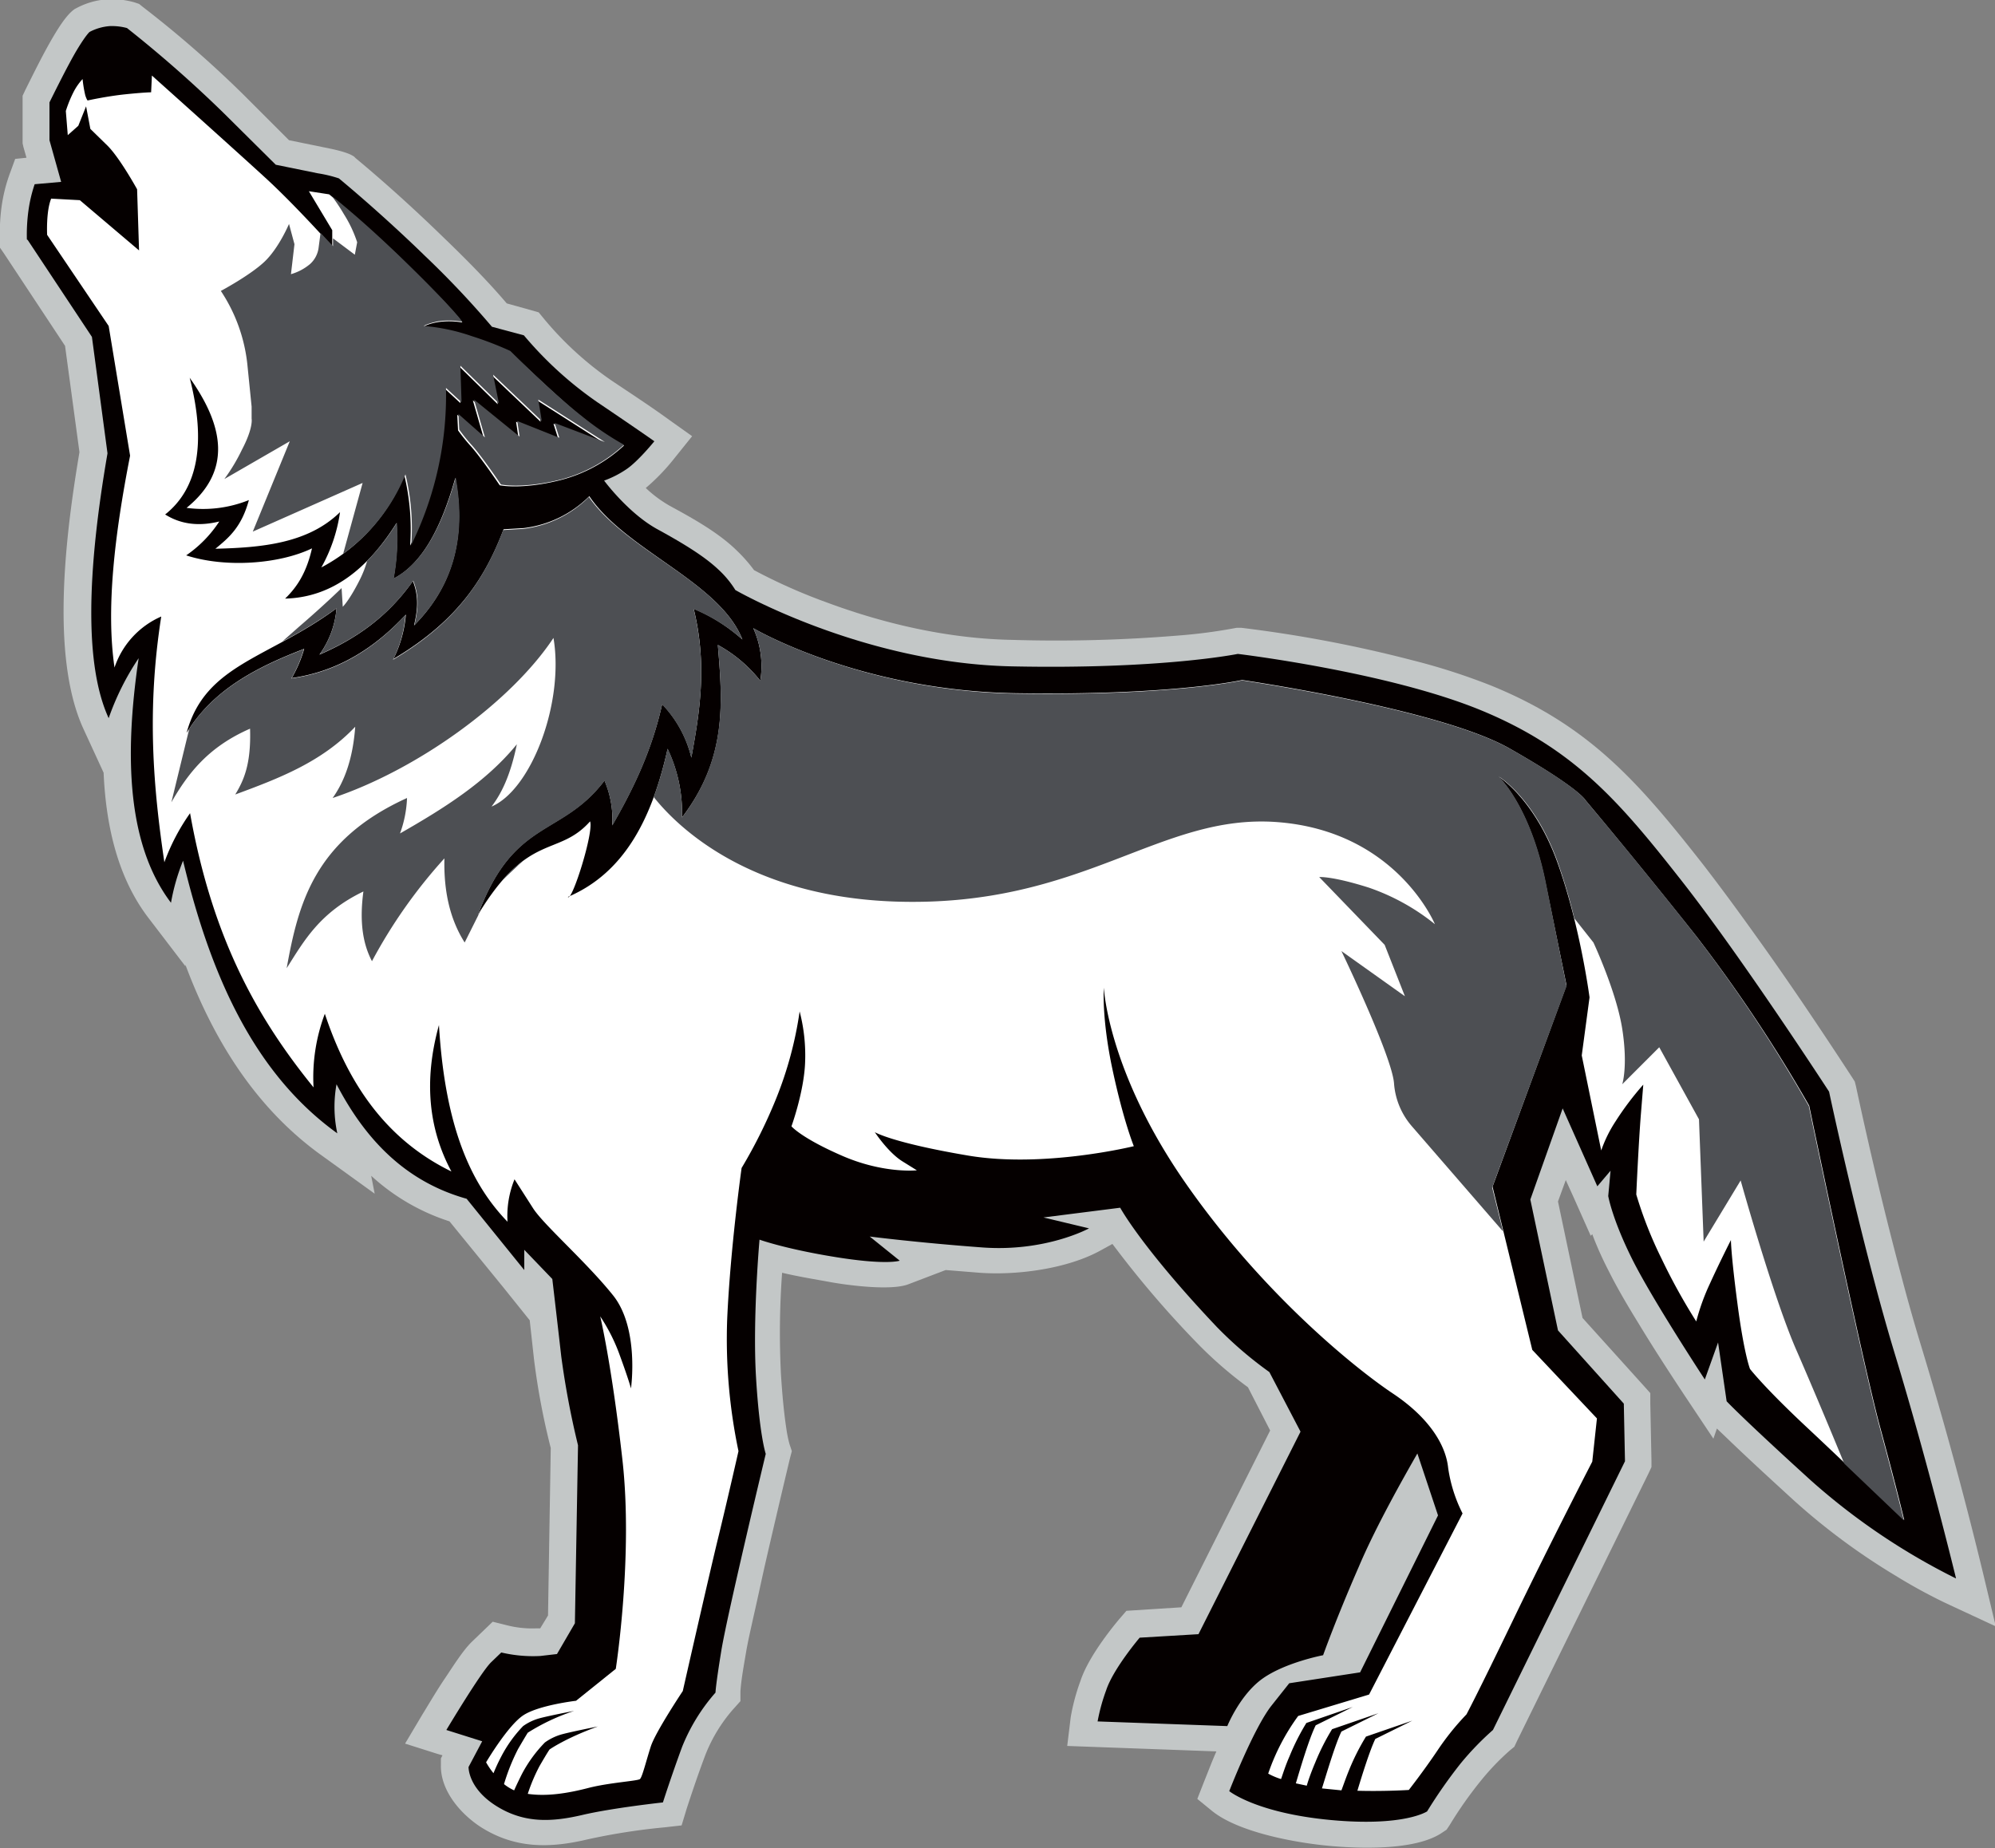 <svg id="Layer_1" data-name="Layer 1" xmlns="http://www.w3.org/2000/svg" viewBox="0 0 512.2 474.5"><rect x="0" y="0" width="512.2" height="474.5" fill="#808080" stroke="none"/><title>Wolves927_4c2</title><path d="M-126-159.3c-5-5.9-10.9-11.8-16.3-17-7.2-7-14.8-13.9-22.5-20.3l-.4-.4-.5-.3c-1.8-1-5.4-1.7-7.4-2.1l-8.8-1.8-11.7-11.7a282.7,282.7,0,0,0-25.8-22.5l-1-.8-1.2-.4a21.7,21.7,0,0,0-6.6-.8,19.5,19.5,0,0,0-8.3,2.3l-.4.2-.4.3c-1.9,1.5-3.8,4.6-5,6.6-2.6,4.4-5,9.3-7.3,13.9l-.7,1.5v12.2l.2.9.8,2.8-2.9.3-1.5,4.1a41.3,41.3,0,0,0-2,8.2,49.2,49.2,0,0,0-.4,8.6v1.9l1.1,1.6,15.6,23.6,3.7,27.3c-3.4,20.2-7.6,52.2,1,71l5.2,11.3c.6,13.6,3.6,27,11.6,37.4l9.4,12.3v-.4c7.1,19,17.8,36.5,34.6,48.7l14,10.1-.9-4.6a54.2,54.2,0,0,0,20.1,11.7L-127,93.2l6.9,8.6,1.1,10a183.8,183.8,0,0,0,4.3,22.8l-.7,43-2,3.3h-.9a26.2,26.2,0,0,1-7.7-.8l-3.6-.9-2.7,2.6-2.6,2.5c-2.4,2.3-5.1,6.7-7,9.5s-3.9,6.2-5.8,9.3l-4.4,7.4,8.2,2.6,1.4.4-.4.8v1.6c-.2,6.6,5,12.6,10.2,16,8.8,5.6,17.7,5.5,27.4,3.2a162.8,162.8,0,0,1,19.8-3.1l4.4-.5,1.3-4.3c1.5-4.6,3.1-9.3,4.8-13.8a39.8,39.8,0,0,1,7.2-11.8l1.8-2v-2.5c.2-3.1.9-6.8,1.4-9.8s1.3-6.4,2-9.6c1.1-4.8,2.1-9.6,3.2-14.4q3-13,6.1-26l.5-1.9-.6-1.8a31.1,31.1,0,0,1-.8-3.9c-.7-4.6-1.1-9.4-1.4-14.1a210.7,210.7,0,0,1,.3-26c4.2,1,8.6,1.7,12.4,2.4s15.2,2.3,19.9.6l9.7-3.7,8.7.7c9.6.7,22.6-1,31.2-5.8l2.9-1.6,1.6,2.1a259,259,0,0,0,20,23.2,103.5,103.5,0,0,0,13.2,11.5L70,130.1,47.2,175.5l-14.1.9-1.9,2.2c-3.5,4.2-8.2,10.6-9.9,15.8a53.1,53.1,0,0,0-2.5,9.3l-.9,7.4,38.3,1.4c-1.2,2.7-2.2,5.4-3.1,7.6l-1.8,4.6,3.8,3.1c6.8,5.5,21.3,8.1,29.5,8.9s22.7,1.3,29.5-3.3l1.2-.8.8-1.2a102.4,102.4,0,0,1,8.1-11.5,63.4,63.4,0,0,1,7.4-7.7l1.1-.9.6-1.3,33.9-69,.7-1.5v-1.7l-.3-14.8v-2.5l-1.7-1.9-15.7-17.4-6.3-29.9,2-5.5,2,4.4,4.4,9.9.4-.4c1.3,3.5,2.9,6.9,4.3,9.6,2.3,4.6,5,9.1,7.7,13.5,3.7,6.1,7.6,12.1,11.5,18l7.6,11.4.9-2.6,2.2,2.1c5.7,5.5,11.6,10.9,17.5,16.3a168.4,168.4,0,0,0,26.2,19.4,138.9,138.9,0,0,0,12.8,7l12.9,6-3.3-13.8c-4.7-19.4-10-38.9-15.8-58-1.8-5.9-3.5-11.9-5.1-18-4.3-16.1-8.2-32.6-11.7-48.9l-.3-1.2-.7-1.1c-7.9-12.1-16-24.2-24.4-35.9-4.5-6.3-9.1-12.6-13.9-18.8-16.4-20.9-29-35.5-54.2-45.8a162.7,162.7,0,0,0-20.5-6.6,333.5,333.5,0,0,0-43.8-8.3H61.4l-1.1.2a133.9,133.9,0,0,1-14.1,1.8A380.7,380.7,0,0,1,3.8-72.9c-16.2-.3-32.5-4-47.6-9.6a143.6,143.6,0,0,1-18.7-8.3A39.2,39.2,0,0,0-67-95.9c-4.7-4.6-11.4-8.3-17.1-11.4a31.5,31.5,0,0,1-6.2-4.6,53.2,53.2,0,0,0,7.4-7.7l4.5-5.6-5.9-4.2c-4.8-3.5-9.9-6.8-14.8-10.1a84.8,84.8,0,0,1-17.3-15.8l-1.4-1.7-2.1-.6-6.1-1.7" transform="translate(256.1 237.2)" style="fill:#c3c7c7;fill-rule:evenodd"/><path d="M-249.2-175.7a45.9,45.9,0,0,1,.4-7.4,36.4,36.4,0,0,1,1.6-6.8l6.8-.6-3-10.7v-9.7s4.6-9.4,7-13.4,3.3-4.7,3.3-4.7a13.2,13.2,0,0,1,5.2-1.5,15,15,0,0,1,4.4.5A315.5,315.5,0,0,1-198.5-208l13.2,13.1,10.8,2.2a33,33,0,0,1,5.4,1.3s10.5,8.6,22.1,19.9a235.1,235.1,0,0,1,17.2,18.2l8.2,2.2a95.4,95.4,0,0,0,18.9,17.2c11.1,7.5,14.6,10,14.6,10s-4.2,5.2-7.2,7.2a25.6,25.6,0,0,1-5.7,2.9s6.2,8.4,13.7,12.5S-75-94.1-71.7-91a25.1,25.1,0,0,1,4.4,5.3s32.5,18.8,71,19.6,58-3.2,58-3.2,38.5,4.6,62.5,14.5,35.7,23.7,51.4,43.7,37.9,54.2,37.9,54.2,8.3,39.1,16.9,67.4,15.7,57.6,15.7,57.6a168.6,168.6,0,0,1-37.3-25.2c-17.6-16-21.6-20.3-21.6-20.3l-2.2-15.1-3.4,9.5S168.2,96.6,163,86.2s-6.2-16.3-6.2-16.3l.6-6.5-3.4,4-8.9-20-8.3,23.4,7.1,33.6,16.9,18.8.3,14.8-33.9,69a74.1,74.1,0,0,0-8.3,8.6,126.2,126.2,0,0,0-8.6,12.3s-5.9,4-24.9,2.2-25.9-7.4-25.9-7.4,6.2-16,10.8-21.9l4.6-5.8,18.2-2.8,20-40.3-5.3-15.9c-3.2,5.6-10.6,18.6-15,29-5.9,13.5-9.2,22.8-9.2,22.8s-9.5,1.8-15.4,5.9-9.2,12.3-9.2,12.3l-33.3-1.2a48.3,48.3,0,0,1,2.2-8c1.8-5.5,8.6-13.5,8.6-13.5l15.1-.9,26.2-52-8-15.3a99.3,99.3,0,0,1-13.6-11.7C37,83.1,31.5,72.9,31.5,72.9L11.8,75.4l11.7,2.8S12.4,84.3-3.9,83.1s-28.9-2.8-28.9-2.8l7.7,6.2s-3.2,1.2-16.3-.9-19.7-4.5-19.7-4.5-1.8,20.2-.9,35.3,2.5,19.7,2.5,19.7-9.9,41.3-11.4,50.5-1.5,10.8-1.5,10.8a48.2,48.2,0,0,0-8.6,14c-2.9,7.9-4.9,14.2-4.9,14.2s-12.9,1.4-20.6,3.2-14.9,2.3-22.2-2.3-7.1-10-7.1-10l3.5-6.6-9.2-2.9s8.9-14.9,11.5-17.4l2.6-2.5a35.6,35.6,0,0,0,10,.9l4.3-.5,4.6-7.9.8-45.7a217.2,217.2,0,0,1-4.3-22.8c-1.1-9.7-2.3-19.9-2.3-19.9l-7.2-7.5v5.2l-14.8-18.3c-15.7-4.4-26-15.2-33.4-29.4a32.4,32.4,0,0,0,.2,12.6c-21.4-15.4-32.6-40.7-39.6-70a53.1,53.1,0,0,0-3.1,10.8c-10.9-14.4-12.2-36.5-8.3-62.8a67.4,67.4,0,0,0-7.7,15.4c-6.2-13.5-5.6-37.3-.3-68l-4-29.9-16.5-24.9" transform="translate(256.1 237.2)" style="fill:#050000;fill-rule:evenodd"/><path d="M-243-186.2l7.4.4,15.2,12.9-.5-15.7s-4.4-8-7.6-11.2l-4.4-4.3-1.1-5.8-2,5-2.7,2.4-.5-6.2a31.9,31.9,0,0,1,2.1-5.1,15,15,0,0,1,2.2-3.1,32.4,32.4,0,0,0,.7,4.2c.4,1.2.6,1.3.6,1.3s4.9-1.1,9.8-1.6,6.5-.5,6.5-.5l.2-4.3s21.9,19.6,29.4,26.5,16.9,17.4,16.9,17.4v-4.2l-6-10,5.2.8s9.7,7.8,21,18.9,13.2,14,13.2,14a19.9,19.9,0,0,0-6.2-.1c-2.9.5-3.7,1.2-3.7,1.2a49.6,49.6,0,0,1,12.3,2.6,88,88,0,0,1,9.9,3.8s11.5,11.2,18.2,16.6a76.3,76.3,0,0,0,11,7.5,37.9,37.9,0,0,1-16.4,8.9c-10,2.5-15.5,1.3-15.5,1.3s-4.5-6.7-7.3-9.9a44.5,44.5,0,0,1-3.4-4.2l-.2-4,6.8,6-2.8-9.7,11.7,9.5-.6-4,10.8,4.3-1.2-3.8,12.9,4.9-17.1-10.9.9,5.5-12.5-11.9,1.5,7.4-9.9-9.7.3,9.4-4-3.7a87,87,0,0,1-8.9,40.3,59.4,59.4,0,0,0-1.5-18.1,46.2,46.2,0,0,1-21.3,23.7,40.8,40.8,0,0,0,4.8-14.2c-8.2,8-19.9,9.1-32,9.4,3.4-2.8,6.7-5.5,8.6-12.5a31.5,31.5,0,0,1-16,2c11.7-9.5,9.6-21,.8-33.4,4.4,17.2,1.9,28.6-6.3,35.1,4.3,2.7,9,3,13.9,1.8a31.1,31.1,0,0,1-8.5,8.7c10.2,3.3,24,2.2,32.3-1.8-1.4,6.2-3.8,9.9-6.9,12.9,12-.3,21.2-7.6,28.6-19.4a56,56,0,0,1-.8,14.3c7.6-3.9,12.4-13.5,15.9-25.9,3,16.3-1.3,28.5-10.6,37.9.8-3.5,1.4-7.1-.3-11.4-6.7,9.5-15,15-24,18.9A23.5,23.5,0,0,0-169.7-81c-17.6,13-33.7,14.3-38.5,32,6.7-11,17.7-16.8,30.2-21.6a33.1,33.1,0,0,1-3.2,7.5c11.9-1.7,21.3-7.7,29.3-16.3a30.9,30.9,0,0,1-3.2,11.4c17.1-10.1,23.8-21.5,28.3-33.3l5.1-.3a28.7,28.7,0,0,0,16.9-8.2C-95.4-95.8-71.3-87.8-65.5-73A44.5,44.5,0,0,0-78-80.9c3.5,14.3,1.6,26.3-.6,38.2a29.9,29.9,0,0,0-7.5-13.7c-2.7,12.1-7.5,21.9-12.8,31.1a25.5,25.5,0,0,0-2-11.5c-11.1,14.6-23.3,9.6-32.5,34.5,13-21.5,20.5-14.7,28.8-24,1,2.8-4.7,20.8-5.7,19.4,14.8-6.3,21.7-20.6,25.6-38A38.2,38.2,0,0,1-81-27.3c11.7-15.3,10.4-29.8,9.2-44.3a35.6,35.6,0,0,1,10.9,9.2,23.6,23.6,0,0,0-1.8-13.5S-35.5-59.8,4.9-59.2s57.9-3.4,57.9-3.4,50.8,7.4,68.7,17.6,19.4,13.2,19.4,13.2S163.4-17,179.5,3.3a382.6,382.6,0,0,1,28.9,43.4s13.7,65.9,18.2,82.5,6.2,23.9,6.2,23.9-14.2-13.7-25.1-23.9-14.5-14.9-14.5-14.9-1.5-3.7-3.2-16.6-1.7-16.5-1.7-16.5-2.8,5.5-5.4,11.2a56,56,0,0,0-3.5,9.7A155.1,155.1,0,0,1,170.5,86a103.8,103.8,0,0,1-6.5-16.5s.6-13.4,1.2-20.8l.6-7.4a75,75,0,0,0-7.1,9.4,33.6,33.6,0,0,0-3.7,7.5L150,33.8l2-14.9S149.6.4,143.7-15.9s-15.1-21.9-15.1-21.9,8,7.4,12,26.8l5.5,26.8L127.1,67.5l10.2,41.9L153.9,127l-1.2,11.1s-10.8,20.9-20.3,40.6-12,24.3-12,24.3a66.6,66.6,0,0,0-7.4,9.2c-3.7,5.5-7.4,10.2-7.4,10.2s-6.2.4-13.2.2c1.2-4,3.2-10.4,4.6-13.3l9.5-4.7-11.9,4.1a58,58,0,0,0-4.3,8.5c-.9,2.2-1.5,4-2,5.3l-5-.5c1.2-3.8,3.4-11.3,5-14.6l9.5-4.7-11.9,4.1a58.1,58.1,0,0,0-4.3,8.5c-1.1,2.6-1.8,4.6-2.2,6l-2.8-.6c1.1-3.7,3.4-11.5,5.1-14.9l9.5-4.7-11.9,4.1a58,58,0,0,0-4.3,8.5c-1.1,2.5-1.7,4.5-2.2,5.9a17.2,17.2,0,0,1-3.3-1.4,55.1,55.1,0,0,1,7.7-14.8l18.2-5.5,24-46.5a37.7,37.7,0,0,1-3.7-11.7c-.6-5.9-4.9-12.9-14.2-19.1S68.3,95.3,48.3,66.6,27.3,16.4,27.3,16.4s-.6,7.7,2.2,20.9S35,57.1,35,57.1,11.9,62.8-7.6,59.5s-23.9-6-23.9-6,3.4,5.2,7.1,7.5l3.7,2.3s-8.5.9-19.1-3.7S-52.9,52-52.9,52s3.2-8.8,3.5-16.3a44.8,44.8,0,0,0-1.4-13.2,96.3,96.3,0,0,1-6,22.3,128.5,128.5,0,0,1-8.9,17.9s-2.9,20.6-3.7,38.8a139.8,139.8,0,0,0,2.9,33.9s-2.9,12.8-5.2,22.2-9.1,39.4-9.1,39.4-7,10.5-8.2,14.2-2.2,7.9-2.8,8.4-7.9.9-13.3,2.3-10.7,2.2-15.5,1.5a45.1,45.1,0,0,1,3-7.1c2.2-3.8,2.6-4.3,2.6-4.3s4.1-2.9,12.4-5.9c0,0-6.6,1.3-9.2,2a13.8,13.8,0,0,0-4.4,2.1,34.9,34.9,0,0,0-5.9,8.1c-1,2-1.6,3.3-2,4.2a12.2,12.2,0,0,1-2.6-1.6,52.7,52.7,0,0,1,3.6-9c2.1-3.6,2.5-4.2,2.5-4.2a53.6,53.6,0,0,1,11.9-5.6s-6.3,1.2-8.9,1.9a13.3,13.3,0,0,0-4.2,2,33.5,33.5,0,0,0-5.6,7.8,47,47,0,0,0-2,4.3,20.2,20.2,0,0,1-1.9-2.8s5.6-9.5,9.6-12.1,13.5-3.7,13.5-3.7l10.2-8.2s4.5-28.9,1.7-53.7-5.7-36.8-5.7-36.8a46,46,0,0,1,5.1,10.2c2.3,6.3,2.8,8.3,2.8,8.3s2.2-15.4-4.6-23.9-17.7-18-20.5-22.3l-4.8-7.5a25,25,0,0,0-1.8,10.9c-9-9.3-16-23.5-17.6-50.5-4,14.4-2.6,26.8,3.2,37.6-17-8.3-26.6-22.8-32.5-40.5a46.4,46.4,0,0,0-2.9,18.9c-13.7-16.9-25.8-37.2-31.7-70.4a53.6,53.6,0,0,0-6.6,12.6c-2.8-19-4.6-38.8-.8-63.1a21.9,21.9,0,0,0-12,13.1c-2.2-15.1,0-34,4-54.4l-5.5-33.3L-244-176.9s-.3-5.9,1-9.2" transform="translate(256.1 237.2)" style="fill:#fff;fill-rule:evenodd"/><path d="M-88.3-32.6c6,7.6,24.4,25.7,62.3,26.9C22.1-4.2,41.5-28.5,72-26.1S112.3.1,112.3.1a55.9,55.9,0,0,0-17-9.4c-9.5-3-12.7-2.7-12.7-2.7L99.4,5.4l5.2,13.2L88.3,7s12.9,26.8,13.5,33.9a18.9,18.9,0,0,0,4.6,11.1l23.4,27-2.8-11.3,19.1-51.7L140.7-11c-4-19.4-12-26.8-12-26.8s9.2,5.5,15.1,21.9c1.7,4.8,3.2,9.9,4.3,14.5L153,4.8s5.9,12.6,7.4,22.2,0,14.2,0,14.2l9.5-9.5,10.2,18.5,1.2,31.4,9.5-15.7s8.6,30.8,14.5,44c2.4,5.5,7.3,17,12.1,28.7l15.3,14.6s-1.7-7.2-6.2-23.9-18.2-82.5-18.2-82.5A382.6,382.6,0,0,0,179.5,3.3c-16-20.3-28.6-35.1-28.6-35.1s-1.5-3.1-19.4-13.2S62.8-62.5,62.8-62.5s-17.6,4-57.9,3.4S-62.7-75.9-62.7-75.9a23.6,23.6,0,0,1,1.8,13.5,35.6,35.6,0,0,0-10.9-9.2c1.2,14.5,2.4,29-9.2,44.3A38.2,38.2,0,0,0-84.7-45a98,98,0,0,1-3.5,12.3M-127-11.3l5.4-5.1A32.5,32.5,0,0,0-127-11.3Zm-80.5-38.8-4.6,18.9c4.2-7.3,9.4-14.2,20.2-18.9.3,9.3-1.7,13.4-3.8,16.9,11.1-4.1,22.2-8.3,30.8-17.4-.6,8.3-2.8,14.1-5.8,18.3,21.6-7.2,45.7-24.5,56.7-41.1,2.8,16.5-5.6,38.9-15.9,43.3,2.5-3.3,4.8-7.8,6.5-16-7.9,9.7-18.8,16.5-30,22.9a29.6,29.6,0,0,0,1.8-9.1c-23.8,10.8-27.9,27.1-30.9,43.7,4.5-7.1,8.5-14.3,19.7-19.7-1.1,8.2,0,13.7,2.2,17.9A131.4,131.4,0,0,1-142-16.8c-.2,8.4,1.4,15.6,5.2,21.6l4.1-8.2-.7,1.2c9.2-24.9,21.4-19.9,32.5-34.5a25.5,25.5,0,0,1,2,11.5c5.3-9.2,10.1-19,12.8-31.1a29.9,29.9,0,0,1,7.5,13.7c2.2-11.9,4.1-23.9.6-38.2A44.5,44.5,0,0,1-65.5-73c-5.8-14.8-29.9-22.8-39.4-36.6a28.7,28.7,0,0,1-16.9,8.2l-5.1.3c-4.5,11.7-11.2,23.2-28.3,33.3A30.9,30.9,0,0,0-152-79.3c-8,8.7-17.4,14.6-29.3,16.3a33.1,33.1,0,0,0,3.2-7.5C-190.1-65.9-200.8-60.3-207.5-50.1Zm45.7-43.2a28.1,28.1,0,0,1-2.1,5.3c-2.6,5.1-4.2,6.6-4.2,6.6l-.3-4.8s-4.6,4.5-10.9,9.9l-4.3,3.8A114.4,114.4,0,0,0-169.7-81,23.5,23.5,0,0,1-174-69.2c9-3.9,17.3-9.4,24-18.9,1.7,4.3,1.1,7.9.3,11.4,9.3-9.3,13.6-21.6,10.6-37.9-3.5,12.4-8.3,21.9-15.9,25.9a56,56,0,0,0,.8-14.3A56.7,56.7,0,0,1-161.8-93.2Zm-9.3-93.8a45.6,45.6,0,0,1,3.3,4.9,32.2,32.2,0,0,1,3.4,7.2l-.6,3.2-5.6-4.2v2l-3.2-3.4-.5,3.8a6.8,6.8,0,0,1-2.2,4.2,13.3,13.3,0,0,1-4.9,2.6l.9-7.7-1.4-5.2s-2.6,6.2-6.3,9.7-11.2,7.5-11.2,7.5a42.1,42.1,0,0,1,6.8,18.8l1.1,10.9v3.1s.5,2.3-2.5,8a46.9,46.9,0,0,1-4.5,7.5l16.8-9.7-9.5,23.2,28.2-12.5-5,18.2a46.8,46.8,0,0,0,16-20.4,59.4,59.4,0,0,1,1.5,18.1,87,87,0,0,0,8.9-40.3l4,3.7-.3-9.4,9.9,9.7-1.5-7.4,12.5,11.9-.9-5.5,17.1,10.9-12.9-4.9,1.2,3.8-10.8-4.3.6,4-11.7-9.5,2.8,9.7-6.8-6,.2,4a44.5,44.5,0,0,0,3.4,4.2c2.8,3.2,7.3,9.9,7.3,9.9s5.5,1.2,15.5-1.3A37.9,37.9,0,0,0-95.9-123a76.3,76.3,0,0,1-11-7.5c-6.8-5.3-18.2-16.6-18.2-16.6a88,88,0,0,0-9.9-3.8,49.6,49.6,0,0,0-12.3-2.6s.8-.6,3.7-1.2a19.9,19.9,0,0,1,6.2.1s-1.8-2.8-13.2-14S-169.2-185.5-171.2-187.1Z" transform="translate(256.1 237.2)" style="fill:#4d4f53;fill-rule:evenodd"/></svg>